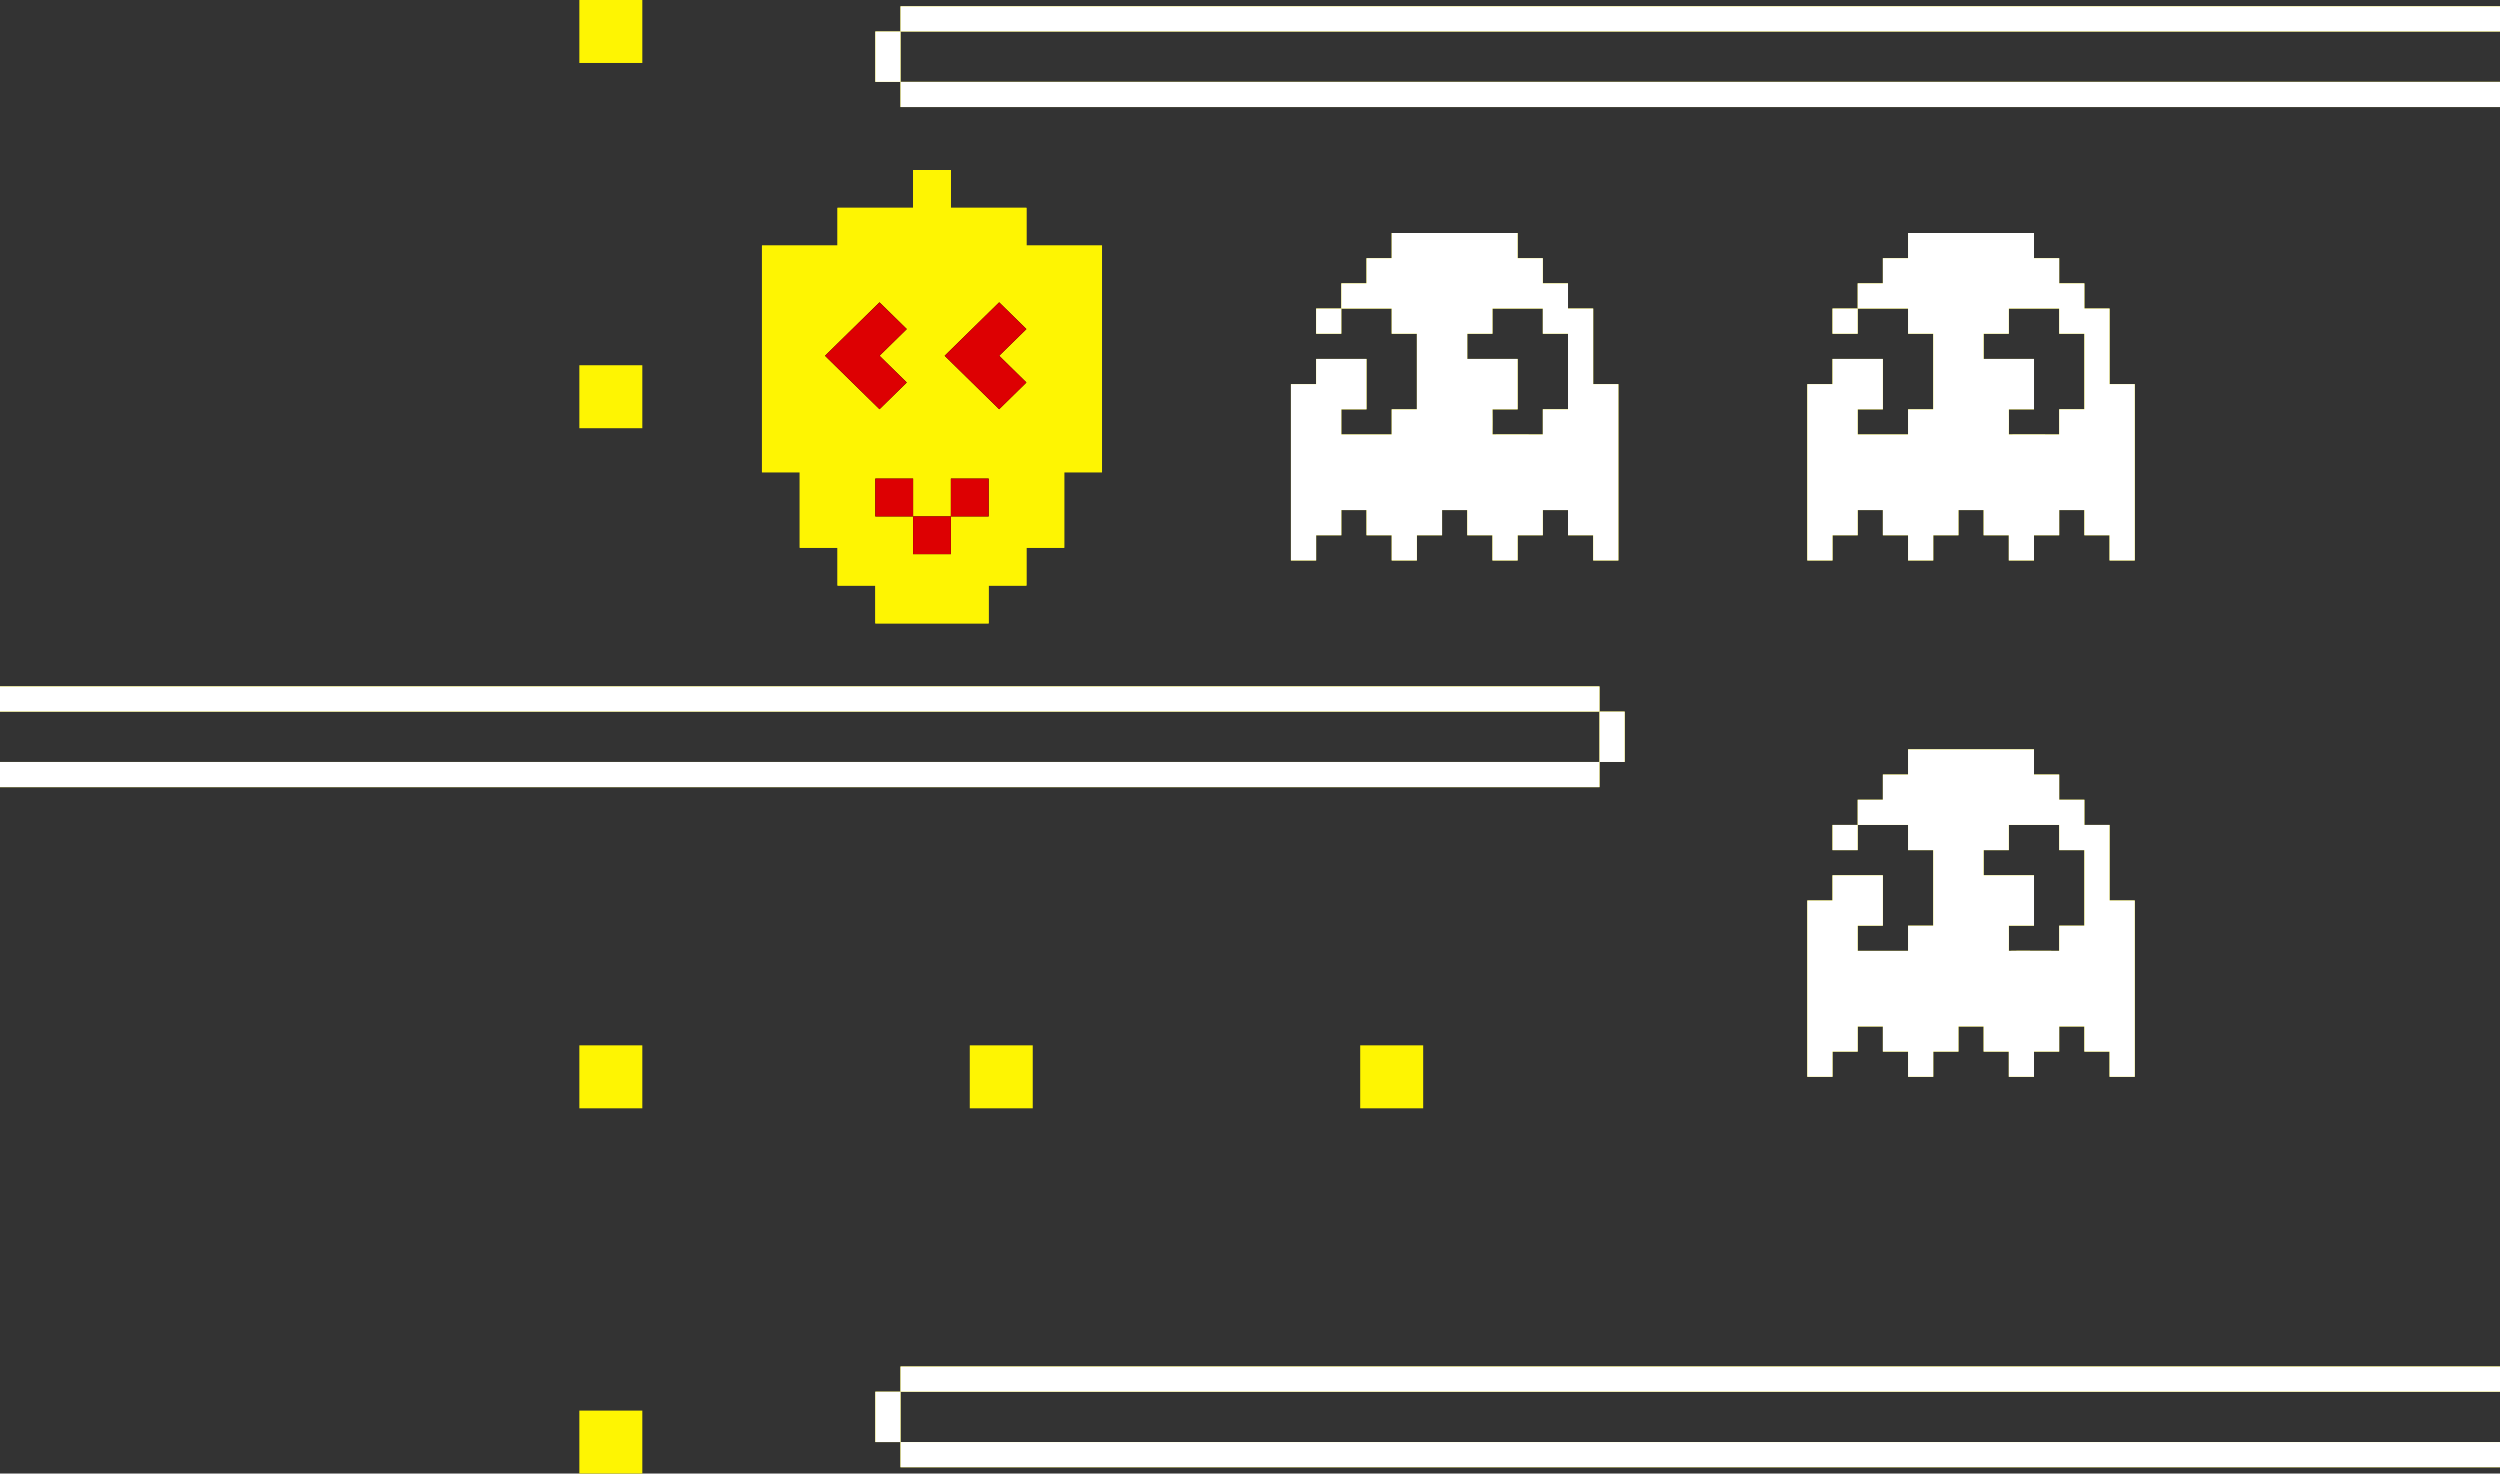 <svg xmlns="http://www.w3.org/2000/svg" xmlns:xlink="http://www.w3.org/1999/xlink" width="397" height="234">
  <rect width="100%" height="100%" fill="#333333" stroke="none"/>
  <defs>
    <path id="a"
          d="M115.088 6924.385v-5.075h5.075v-5.076h10.15v5.076h5.075v15.224h-5.075v5.075h-10.15v-5.075h5.075v-10.149z"/>
    <path id="b"
          d="M187.088 6925.386v-5.076h5.075v-5.075h10.15v5.075h5.075v15.223h-5.075v5.075h-10.15v-5.075h5.075v-10.147z"/>
    <path id="c"
          d="M202.537 6925.386v-5.076h5.075v-5.075h10.15v5.075h5.075v15.223h-5.075v5.075h-10.15v-5.075h5.075v-10.147z"/>
    <path id="d" d="M72 6903.993h12v-5.999h12v-6h6v6h12v6h12v36h-6v12h-6v6.001h-6v6H90v-6h-6v-6h-6v-12.002h-6z"/>
    <path id="e"
          d="M96 6953v-6h6v6zm-6-6v-6h6v6zm12 0v-6h6v6zm-19.985-25.503l4.326-4.242 4.326-4.243 4.325 4.243-4.325 4.242 4.325 4.243-4.325 4.243-4.326-4.243zm19 0l4.326-4.242 4.326-4.243 4.325 4.243-4.325 4.242 4.325 4.243-4.325 4.243-4.326-4.243z"/>
    <path id="f" d="M167 7041v-10h10v10z"/>
    <path id="g" d="M105 7041v-10h10v10z"/>
    <path id="h" d="M43 7041v-10h10v10z"/>
    <path id="i" d="M43 7099v-10h10v10z"/>
    <path id="j" d="M43 6875v-10h10v10z"/>
    <path id="k" d="M43 6933v-10h10v10z"/>
    <path id="l"
          d="M238 6953.997v-28h4v-4h8v8h-4v4h8v-4h4v-12h-4v-4h-8v4h-4v-4h4v-4.002h4v-3.998h4v-4h20v4h4v3.998h4v4.002h4v12h4v28h-4v-4h-4v-4h-4v4h-4v4h-4v-4h-4v-4h-4v4h-4v4h-4v-4h-4v-4h-4v4h-4v4zm28-32h8v8h-4s.03 3.886.002 3.998c.15-.036 7.998.001 7.998.001v-4h4v-12h-4v-3.999h-8v4h-4zm4 12c0 .001.001.001.002-.002l-.002.001z"/>
    <path id="m"
          d="M238 7035.996v-28h4v-3.999h8v8h-4v4h8v-4h4v-12h-4v-4h-8v4h-4v-4h4v-4h4v-4h4v-4h20v4h4v4h4v4h4v12h4v28h-4v-4h-4v-4h-4v4h-4v4h-4v-4h-4v-4h-4v4h-4v4h-4v-4h-4v-4h-4v4h-4v4zm28-31.999h8v8h-4s.03 3.887.002 4c.15-.039 7.998 0 7.998 0v-4h4v-12h-4v-4h-8v4h-4zm4 12c0 .002.001.002.002 0H270z"/>
    <path id="n"
          d="M156 6953.997v-28h4v-4h8v8h-4v4h8v-4h4v-12h-4v-4h-8v4h-4v-4h4v-4.002h4v-3.998h4v-4h20v4h4v3.998h4v4.002h4v12h4v28h-4v-4h-4v-4h-4v4h-4v4h-4v-4h-4v-4h-4v4h-4v4h-4v-4h-4v-4h-4v4h-4v4zm28-32h8v8h-4s.03 3.887.002 3.998c.15-.036 7.998.001 7.998.001v-4h4v-12h-4v-3.999h-8v4h-4zm4 12c0 .001.001.001.002-.002l-.002.001z"/>
    <path id="o" d="M90 6870h4v8h-4zm4 12v-4h254v4zm0-12v-4h254v4z"/>
    <path id="p" d="M205 6978h4v8h-4zm-254 12v-4h254v4zm0-12v-4h254v4z"/>
    <path id="q" d="M90 7086h4v8h-4zm4 12v-4h254v4zm0-12v-4h254v4z"/>
  </defs>

  <g fill="#fef502" transform="translate(49 -6865)">
    <use xlink:href="#d"/>
    <use xlink:href="#d"/>
  </g>
  <g transform="translate(49 -6865)">
    <use xlink:href="#e"/>
    <use fill="#dd0002" xlink:href="#e"/>
  </g>
  <use fill="#fef502" xlink:href="#f" transform="translate(49 -6865)"/>
  <use fill="#fef502" xlink:href="#g" transform="translate(49 -6865)"/>
  <use fill="#fef502" xlink:href="#h" transform="translate(49 -6865)"/>
  <use fill="#fef502" xlink:href="#i" transform="translate(49 -6865)"/>
  <use fill="#fef502" xlink:href="#j" transform="translate(49 -6865)"/>
  <use fill="#fef502" xlink:href="#k" transform="translate(49 -6865)"/>
  <g transform="translate(49 -6865)">
    <use fill="#fef502" xlink:href="#l"/>
    <use fill="#fff" xlink:href="#l"/>
  </g>
  <g transform="translate(49 -6865)">
    <use fill="#fef502" xlink:href="#m"/>
    <use fill="#fff" xlink:href="#m"/>
  </g>
  <g transform="translate(49 -6865)">
    <use fill="#fef502" xlink:href="#n"/>
    <use fill="#fff" xlink:href="#n"/>
  </g>
  <g transform="translate(49 -6865)">
    <use fill="#fef502" xlink:href="#o"/>
    <use fill="#fff" xlink:href="#o"/>
  </g>
  <g transform="translate(49 -6865)">
    <use fill="#fef502" xlink:href="#p"/>
    <use fill="#fff" xlink:href="#p"/>
  </g>
  <g transform="translate(49 -6865)">
    <use fill="#fef502" xlink:href="#q"/>
    <use fill="#fff" xlink:href="#q"/>
  </g>
</svg>
